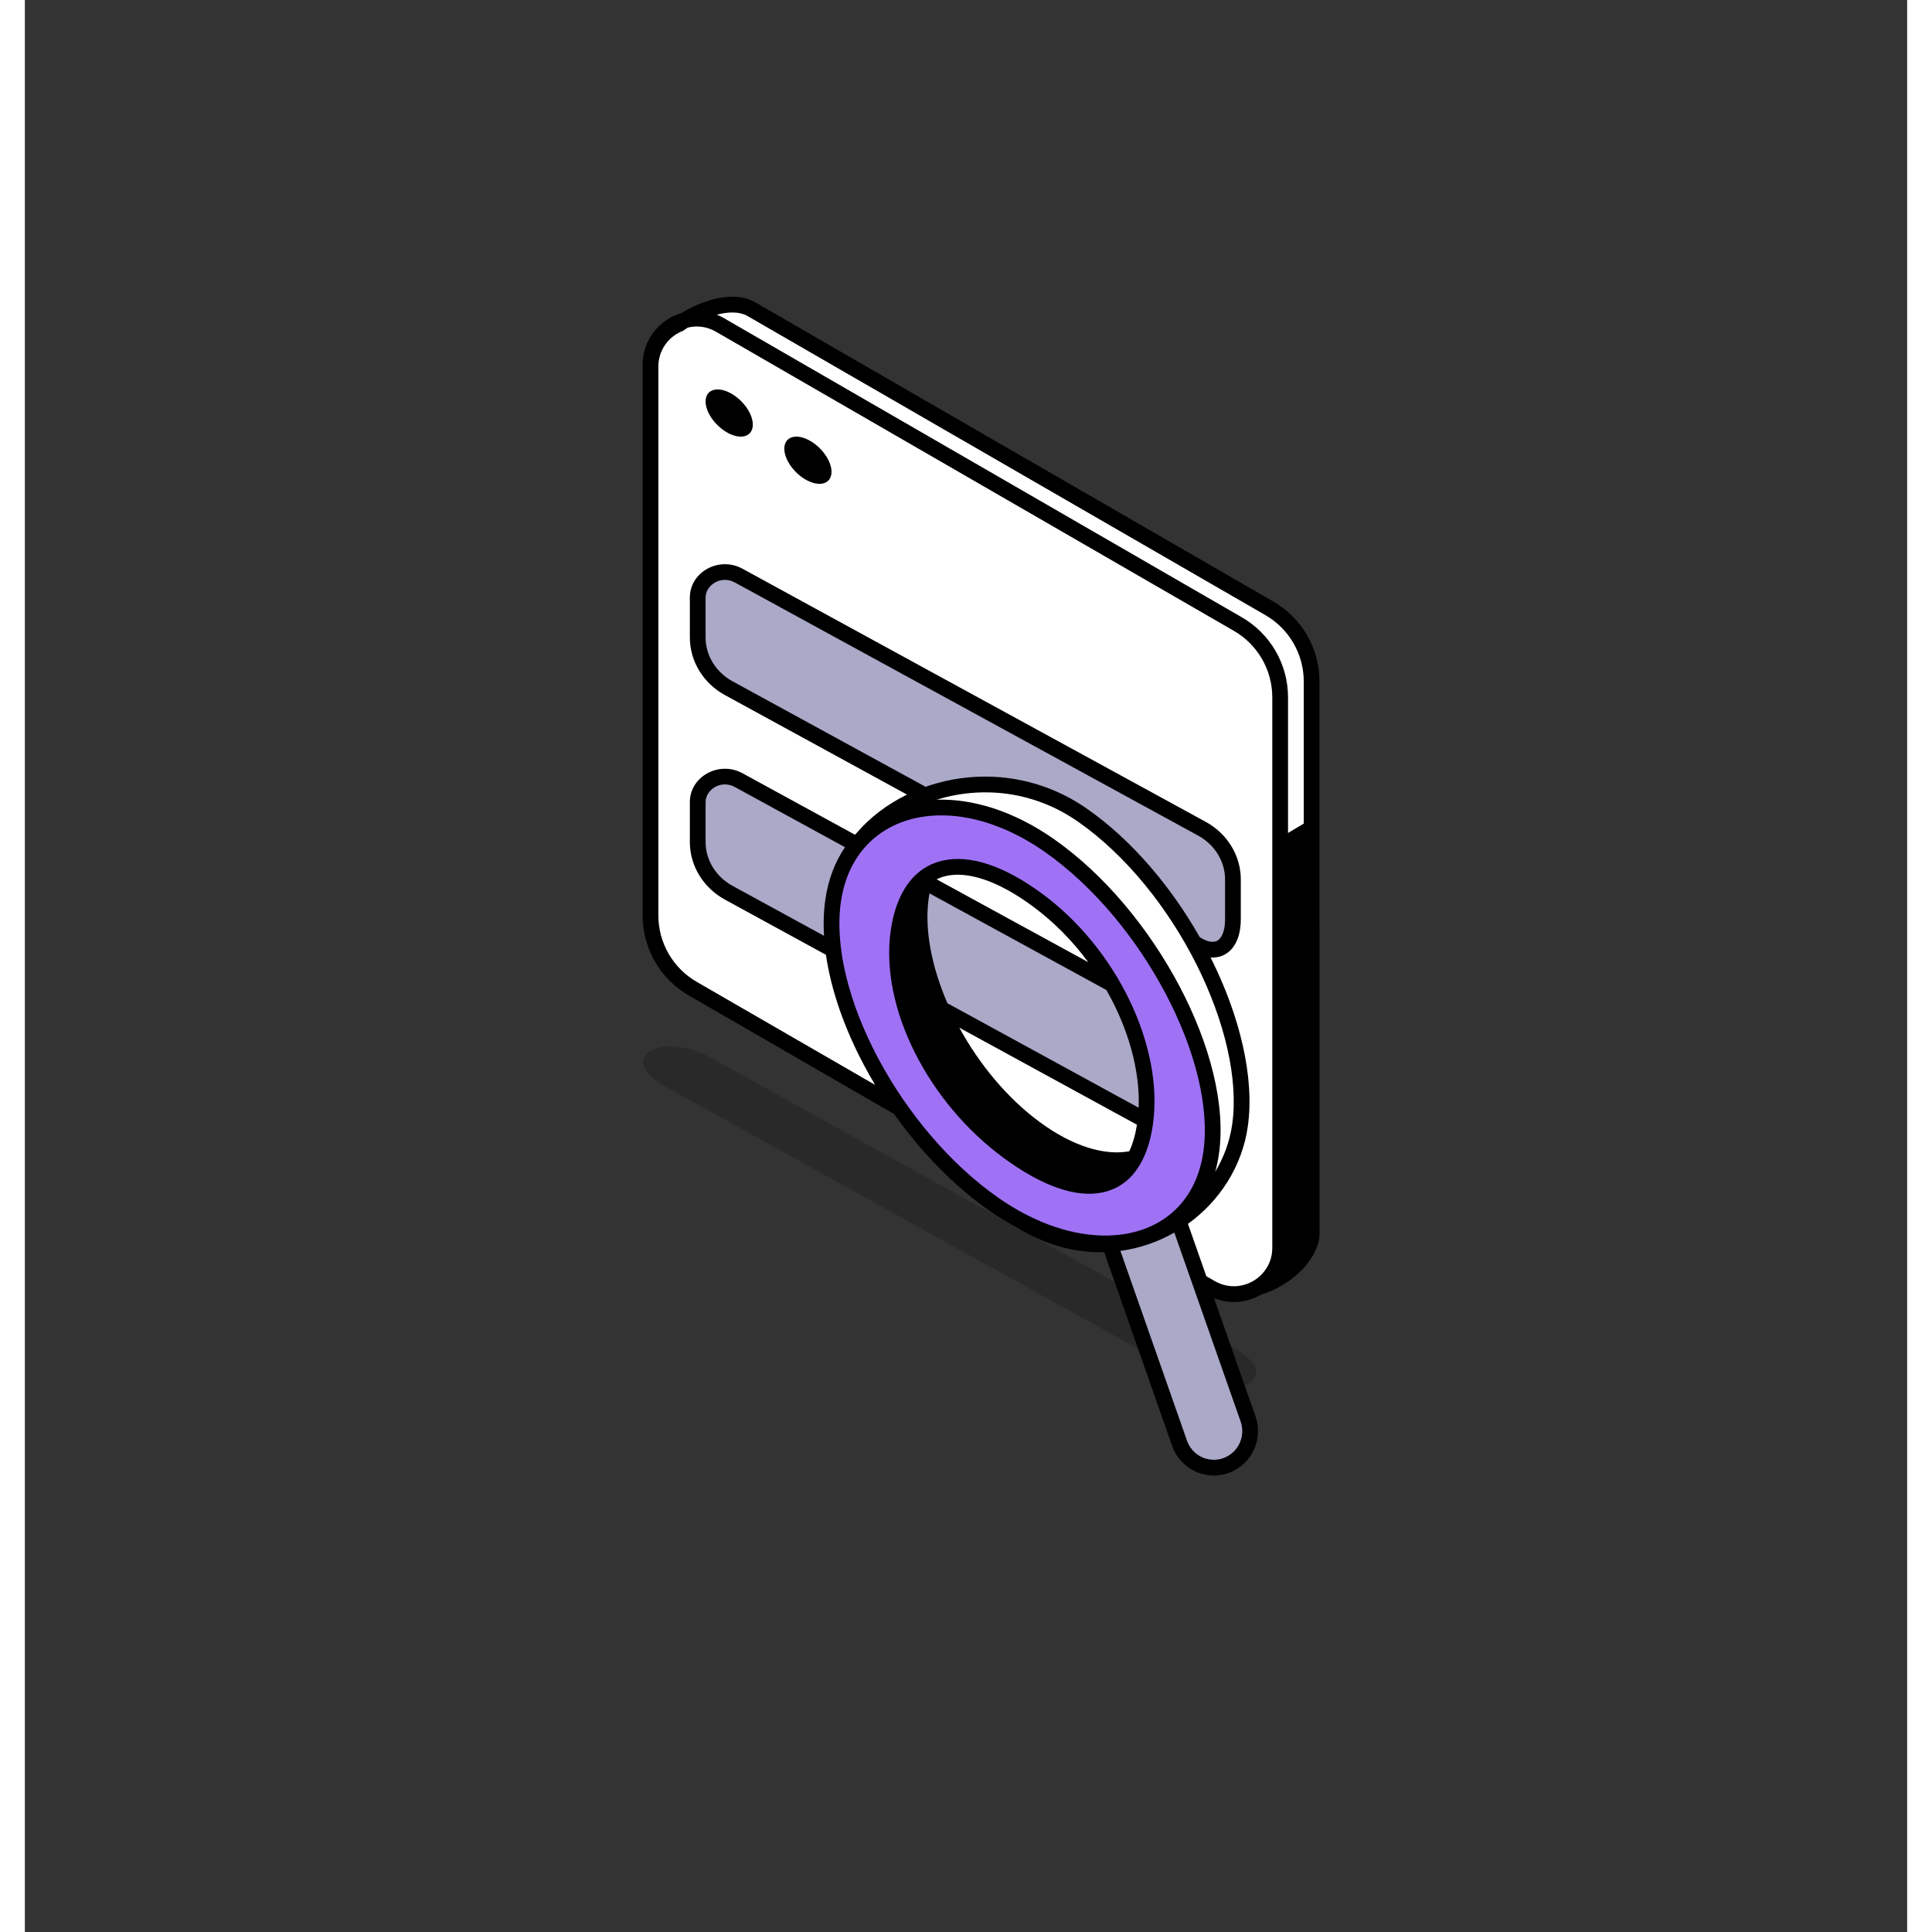 <svg xmlns="http://www.w3.org/2000/svg" xmlns:xlink="http://www.w3.org/1999/xlink" width="400" zoomAndPan="magnify" viewBox="0 0 300 307.92" height="400" preserveAspectRatio="xMidYMid meet" version="1.0"><rect x="0" y="0" width="300" height="307.92" fill="#333333" stroke="none"/><defs><clipPath id="bfd5432910"><path d="M 98 47.129 L 206.34 47.129 L 206.34 236 L 98 236 Z M 98 47.129 " clip-rule="nonzero"/></clipPath></defs><path fill="#000000" d="M 109.367 168.602 L 192.668 214.812 C 200.891 219.375 193.367 223.809 185.395 219.387 L 102.094 173.18 C 93.871 168.617 101.395 164.184 109.367 168.602 Z M 109.367 168.602 " fill-opacity="0.2" fill-rule="evenodd"/><path fill="#ffffff" d="M 99.73 56.883 C 99.723 56.988 99.715 57.094 99.715 57.199 L 99.719 57.215 C 99.715 57.25 99.715 57.289 99.715 57.324 L 99.715 146.344 C 99.715 150.707 102.043 154.738 105.824 156.922 L 190.895 205.805 C 193.285 207.184 196.023 206.746 197.883 205.199 C 201.508 203.984 205.086 200.793 205.086 197.734 L 205.086 108.73 C 205.086 104.367 202.758 100.336 198.977 98.152 L 114.77 48.547 C 112.348 47.148 106.941 49.262 103.645 51.617 C 101.539 52.43 99.902 54.375 99.73 56.883 Z M 99.73 56.883 " fill-opacity="1" fill-rule="nonzero"/><path fill="#aaa9c8" d="M 115.523 91.637 C 111.914 89.664 107.41 92.133 107.41 96.082 L 107.41 102.238 C 107.41 105.906 109.477 109.297 112.828 111.129 L 183.461 149.723 C 183.992 150.012 184.496 150.359 185.016 150.672 C 188.707 152.91 192.375 151.062 192.375 145.715 L 192.375 139.555 C 192.375 135.887 190.309 132.5 186.957 130.668 Z M 115.523 91.637 " fill-opacity="1" fill-rule="nonzero"/><path fill="#aaa9c8" d="M 115.645 124.332 C 112.047 122.367 107.555 124.824 107.555 128.758 L 107.555 134.898 C 107.555 138.555 109.613 141.93 112.957 143.754 L 183.344 182.215 C 183.875 182.504 184.375 182.852 184.895 183.164 C 188.57 185.391 192.23 183.551 192.23 178.223 L 192.23 172.086 C 192.23 168.43 190.172 165.051 186.828 163.227 Z M 115.645 124.332 " fill-opacity="1" fill-rule="nonzero"/><path fill="#ffffff" d="M 157.414 193.676 C 173.195 204.719 191.469 194.516 193.66 179.434 C 195.848 164.348 184.379 140.984 168.594 129.945 C 152.816 118.902 131.348 127.875 129.156 142.961 C 126.969 158.047 141.633 182.637 157.414 193.676 Z M 160.992 179.836 C 172.656 188.422 183.426 185.875 185.043 174.141 C 186.66 162.406 177.863 149.918 166.199 141.332 C 154.535 132.742 144.422 131.305 142.805 143.039 C 141.184 154.773 149.328 171.246 160.992 179.836 Z M 160.992 179.836 " fill-opacity="1" fill-rule="evenodd"/><path fill="#aaa9c8" d="M 172.863 198.16 C 177.117 198.031 180.883 196.66 183.738 194.164 L 194.961 226.148 C 196.023 229.184 194.441 232.508 191.43 233.578 C 188.414 234.648 185.109 233.059 184.043 230.027 Z M 172.863 198.16 " fill-opacity="1" fill-rule="nonzero"/><path fill="#9f72f5" d="M 154.41 190.746 C 170.191 201.789 186.875 197.723 189.066 182.637 C 191.254 167.551 179.07 144.633 163.289 133.59 C 147.508 122.547 131.016 127.285 128.824 142.371 C 126.637 157.453 138.629 179.703 154.41 190.746 Z M 156.703 182.348 C 168.367 190.938 176.945 189.504 178.562 177.77 C 180.18 166.035 173.043 150.863 161.379 142.273 C 149.715 133.684 140.848 135.691 139.23 147.426 C 137.613 159.16 145.035 173.762 156.703 182.348 Z M 156.703 182.348 " fill-opacity="1" fill-rule="evenodd"/><path fill="#000000" d="M 116.023 67.672 C 116.023 69.484 114.34 70.125 112.262 69.105 C 110.184 68.09 108.496 65.797 108.496 63.984 C 108.496 62.176 110.184 61.535 112.262 62.551 C 114.34 63.57 116.023 65.863 116.023 67.672 Z M 116.023 67.672 " fill-opacity="1" fill-rule="nonzero"/><path fill="#000000" d="M 128.566 75.195 C 128.566 77.008 126.883 77.648 124.805 76.629 C 122.727 75.613 121.043 73.32 121.043 71.508 C 121.043 69.699 122.727 69.055 124.805 70.074 C 126.883 71.094 128.566 73.387 128.566 75.195 Z M 128.566 75.195 " fill-opacity="1" fill-rule="nonzero"/><path fill="#000000" d="M 162.125 142.426 C 156.195 138.062 150.676 136.148 146.254 137.168 C 141.672 138.227 138.836 142.277 137.988 148.418 C 136.289 160.727 144.031 175.738 155.957 184.52 C 161.863 188.867 167.301 190.93 171.645 190.07 C 176.199 189.172 178.961 185.23 179.805 179.102 C 181.5 166.824 174.078 151.23 162.125 142.426 Z M 172.375 157.789 C 175.871 163.918 177.758 170.617 177.516 176.547 L 147.039 159.895 C 144.508 154.059 143.367 148.137 144.047 143.211 C 144.086 142.926 144.129 142.648 144.18 142.383 Z M 169.484 153.352 C 167.004 149.992 164.02 146.938 160.637 144.445 C 154.898 140.219 150.156 138.844 146.82 139.613 C 146.297 139.734 145.797 139.91 145.32 140.148 Z M 148.941 163.793 L 177.246 179.258 C 176.977 180.941 176.562 182.344 176.023 183.488 C 172.219 184.191 167.18 182.832 161.738 178.824 C 156.594 175.039 152.129 169.641 148.941 163.793 Z M 148.941 163.793 " fill-opacity="1" fill-rule="evenodd"/><g clip-path="url(#bfd5432910)"><path fill="#000000" d="M 104.645 49.887 C 101.199 50.918 98.461 54.062 98.461 58.156 L 98.461 145.906 C 98.461 151.168 101.27 156.027 105.824 158.656 L 138.551 177.559 C 142.793 183.547 147.992 188.945 153.691 192.934 C 155.172 193.969 156.664 194.879 158.156 195.664 C 162.754 198.5 167.512 199.684 172.027 199.574 L 182.855 230.445 C 184.148 234.125 188.168 236.066 191.844 234.762 C 195.516 233.461 197.43 229.418 196.141 225.738 L 189.531 206.898 C 192.09 207.926 194.816 207.605 197 206.352 C 198.172 206 199.316 205.484 200.363 204.867 C 201.902 203.961 203.34 202.77 204.422 201.387 C 205.031 200.605 205.574 199.703 205.926 198.715 C 206.191 198.078 206.344 197.43 206.344 196.789 L 206.34 108.621 C 206.34 103.363 203.535 98.504 198.98 95.871 L 116.418 48.188 C 114.668 47.176 112.582 47.16 110.793 47.477 C 108.941 47.801 107.031 48.539 105.316 49.496 C 105.09 49.621 104.867 49.75 104.645 49.887 Z M 188.301 203.398 L 189.641 204.172 C 193.715 206.527 198.816 203.586 198.816 198.883 L 198.816 111.129 C 198.816 106.77 196.484 102.734 192.707 100.551 L 110.148 52.867 C 108.688 52.023 107.094 51.859 105.656 52.211 C 105.395 52.375 105.145 52.547 104.898 52.723 C 102.793 53.535 101.16 55.48 100.984 57.988 C 100.977 58.094 100.969 58.199 100.969 58.305 L 100.973 58.32 L 100.973 58.367 L 100.969 58.43 L 100.969 145.906 C 100.969 150.27 103.301 154.301 107.078 156.484 L 135.516 172.91 C 134.906 171.891 134.324 170.859 133.773 169.824 C 130.676 164.004 128.504 157.906 127.68 152.176 L 111.586 143.383 C 108.125 141.492 105.988 137.988 105.988 134.199 L 105.988 127.832 C 105.988 123.754 110.645 121.203 114.375 123.238 L 132.312 133.039 C 132.371 132.977 132.434 132.914 132.492 132.848 C 134.664 130.289 137.457 128.176 140.602 126.641 L 111.586 110.785 C 108.125 108.891 105.988 105.391 105.988 101.598 L 105.988 95.234 C 105.988 91.156 110.645 88.602 114.375 90.641 L 188.199 130.977 C 191.66 132.871 193.797 136.371 193.797 140.164 L 193.797 146.527 C 193.797 150.672 191.66 152.785 188.984 152.605 L 188.988 152.609 C 193.617 161.84 196.047 171.719 194.902 179.613 C 193.984 185.938 190.398 191.438 185.375 195.059 Z M 187.254 149.359 C 187.344 149.418 187.426 149.469 187.492 149.508 C 188.844 150.328 189.703 150.145 190.105 149.895 C 190.535 149.629 191.289 148.77 191.289 146.527 L 191.289 140.164 C 191.289 137.336 189.695 134.652 186.996 133.176 L 113.172 92.84 C 110.918 91.609 108.496 93.281 108.496 95.234 L 108.496 101.598 C 108.496 104.426 110.09 107.109 112.793 108.586 L 143.566 125.398 C 151.484 122.609 161.133 123.191 169.316 128.918 C 176.457 133.914 182.695 141.332 187.254 149.359 Z M 130.719 135.027 L 113.172 125.441 C 110.918 124.207 108.496 125.879 108.496 127.832 L 108.496 134.199 C 108.496 137.027 110.09 139.707 112.793 141.184 L 127.371 149.148 C 127.25 147.145 127.316 145.199 127.586 143.352 C 128.051 140.129 129.141 137.336 130.719 135.027 Z M 201.324 132.758 L 203.832 131.266 L 203.832 108.621 C 203.832 104.258 201.504 100.227 197.723 98.043 L 115.164 50.359 C 113.938 49.652 112.168 49.66 110.289 50.152 C 110.664 50.305 111.035 50.484 111.402 50.695 L 193.961 98.383 C 198.516 101.012 201.324 105.871 201.324 111.129 Z M 183.203 196.449 C 180.59 197.938 177.68 198.953 174.613 199.367 L 185.223 229.613 C 186.059 231.996 188.652 233.234 191.004 232.398 C 193.363 231.562 194.609 228.953 193.773 226.57 Z M 187.824 183.617 C 187.23 187.711 185.508 190.906 183.012 193.133 L 182.906 193.227 C 180.305 195.504 176.828 196.789 172.82 196.91 L 172.645 196.918 C 167.375 197.035 161.23 195.148 155.129 190.879 C 147.426 185.488 140.605 177.328 135.988 168.648 C 131.355 159.941 129.027 150.887 130.066 143.711 C 131.094 136.648 135.414 132.113 141.281 130.555 C 147.211 128.984 154.902 130.414 162.57 135.781 C 170.27 141.168 177.137 149.492 181.805 158.344 C 186.488 167.219 188.863 176.441 187.824 183.617 Z M 189.719 186.746 C 189.969 185.867 190.164 184.941 190.305 183.977 C 191.453 176.066 188.832 166.285 184.023 157.176 C 179.203 148.035 172.09 139.379 164.008 133.727 C 157.672 129.293 151.133 127.27 145.328 127.457 C 152.375 125.273 160.734 125.973 167.875 130.969 C 175.562 136.348 182.25 144.77 186.746 153.734 C 191.25 162.715 193.461 172.059 192.418 179.25 C 192.027 181.949 191.086 184.484 189.719 186.746 Z M 189.719 186.746 " fill-opacity="1" fill-rule="evenodd"/></g></svg>